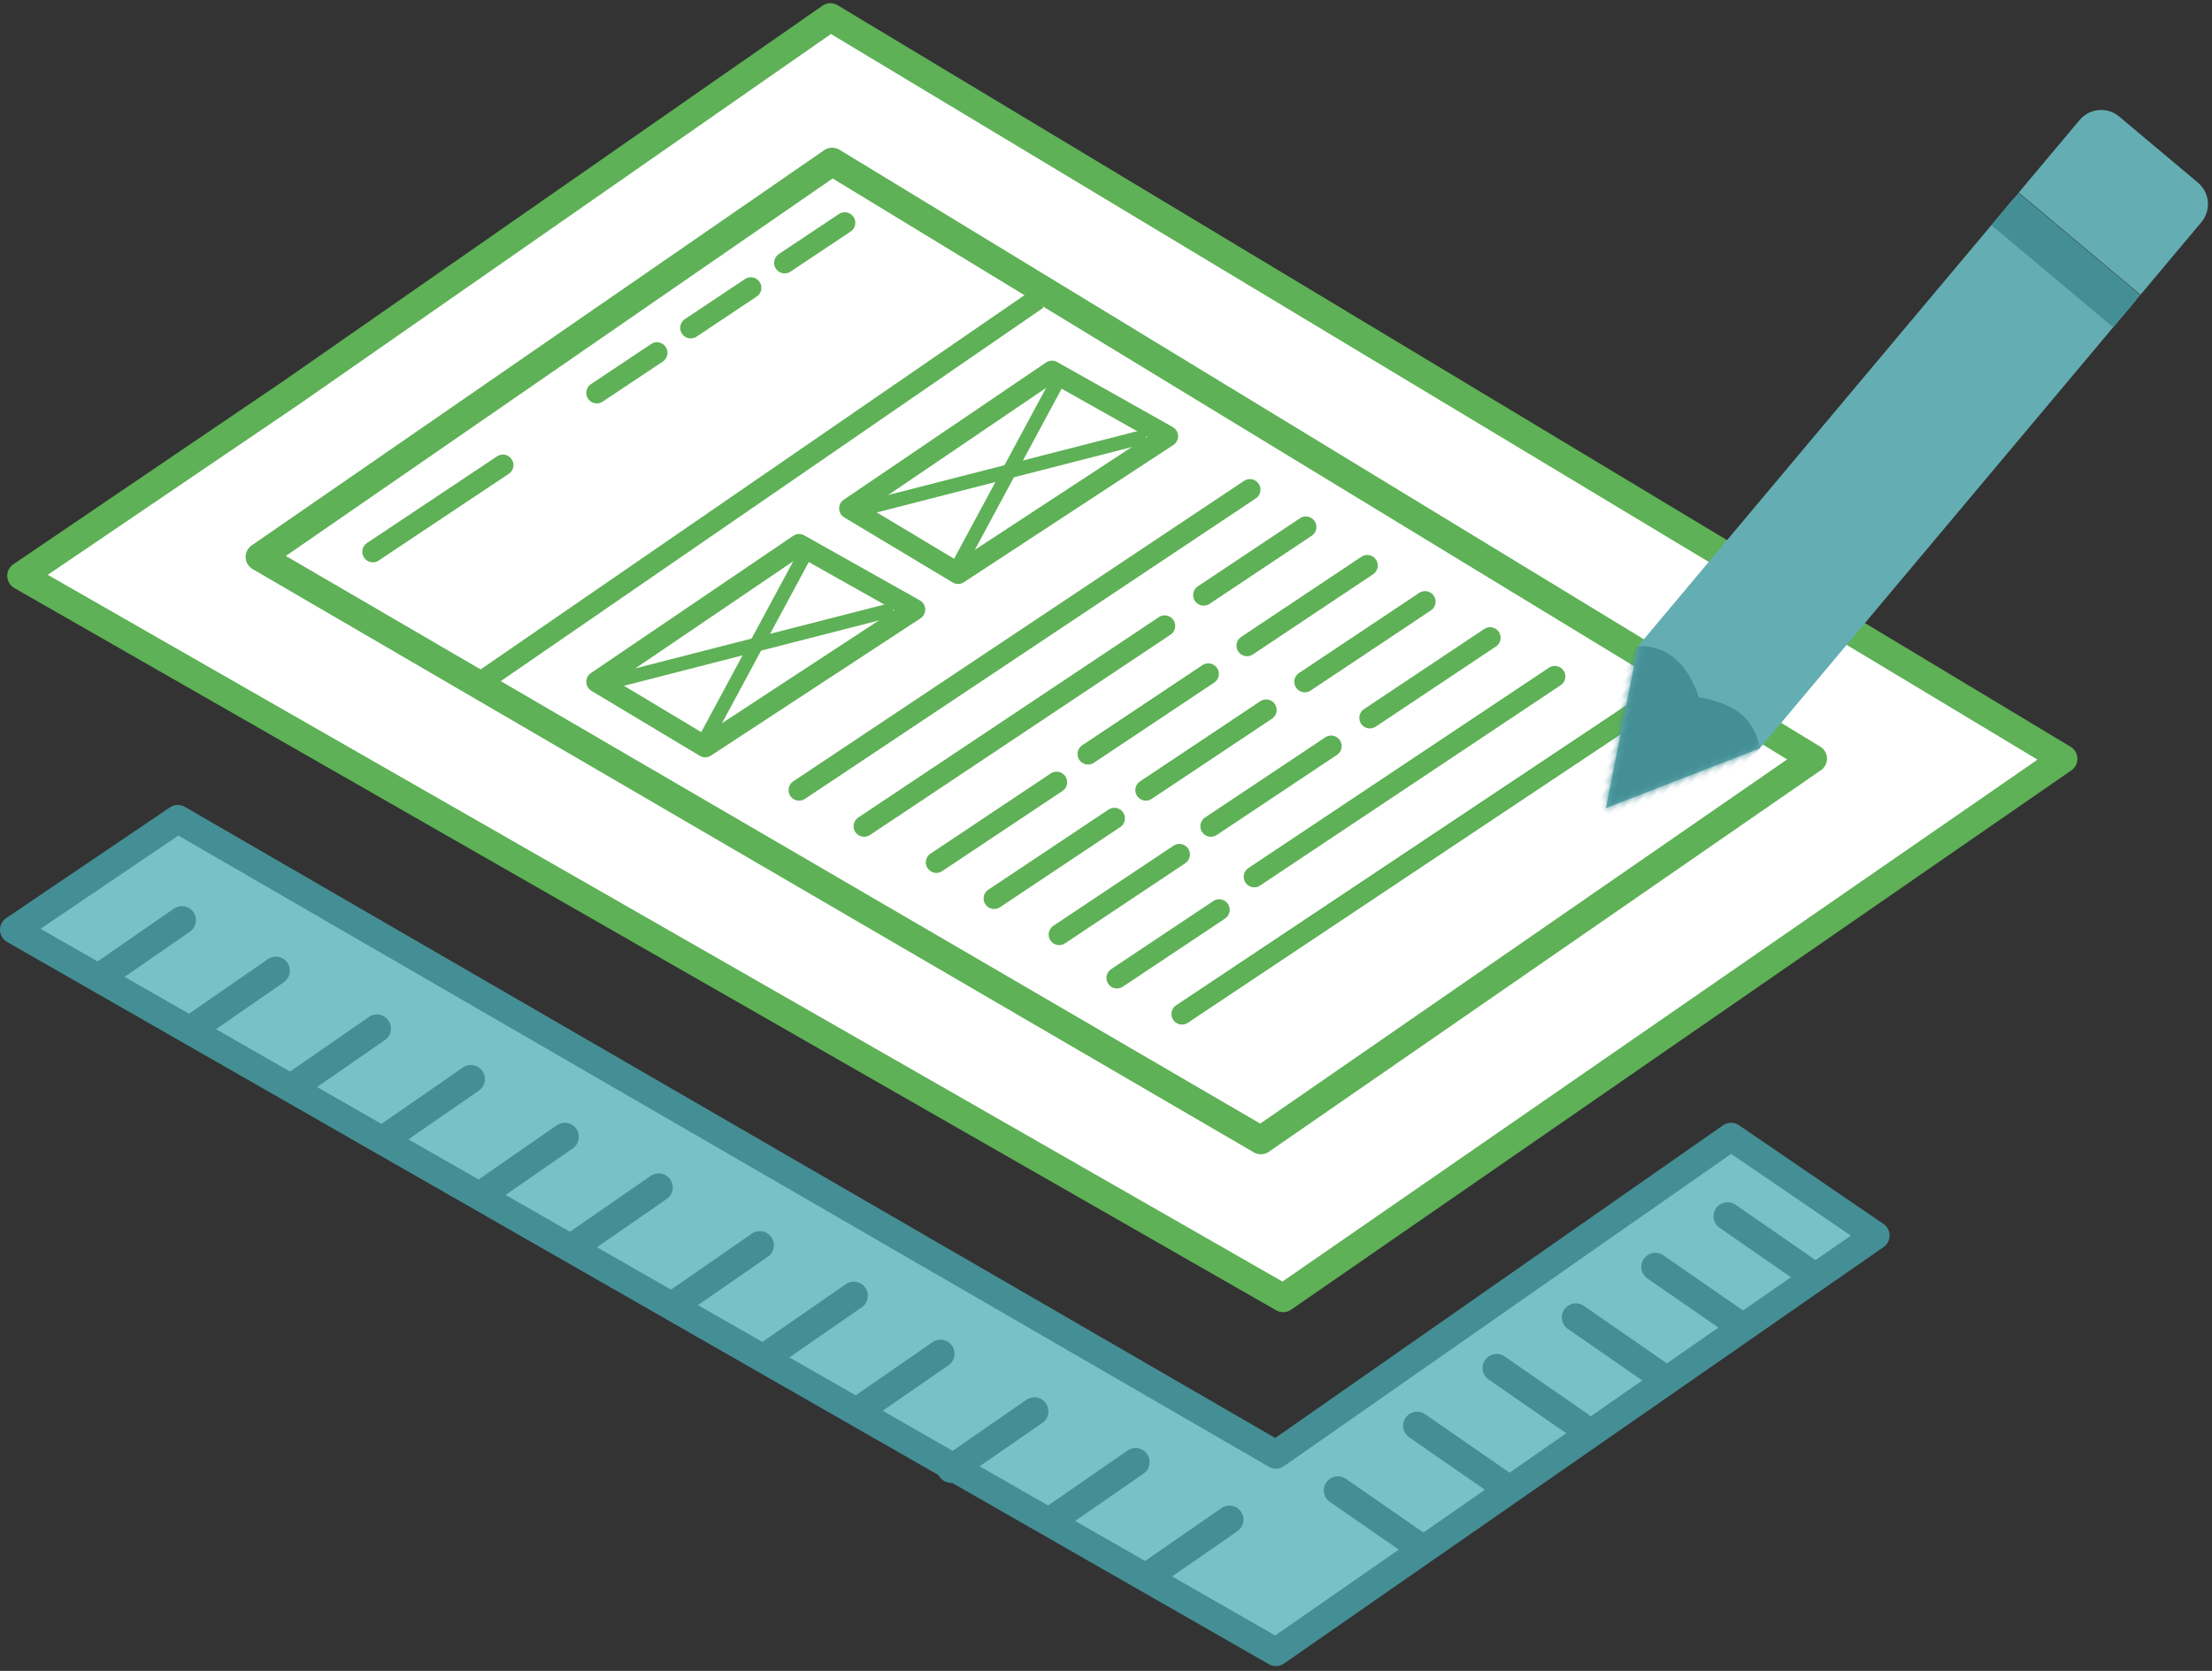 <?xml version="1.0" encoding="UTF-8"?>
<svg width="315px" height="238px" viewBox="0 0 315 238" version="1.1" xmlns="http://www.w3.org/2000/svg" xmlns:xlink="http://www.w3.org/1999/xlink">
    <rect x="0" y="0" width="315" height="238" fill="#333333" stroke="none"/>
    <!-- Generator: Sketch 43.2 (39069) - http://www.bohemiancoding.com/sketch -->
    <title>Design Sprint</title>
    <desc>Created with Sketch.</desc>
    <defs>
        <path d="M0.014,0.031 L22.648,0.031 L22.648,83.364 L0.014,83.364 L0.014,0.031 Z M11.331,103.94 L0.014,83.364 L22.648,83.364 L11.331,103.94 Z" id="path-1"></path>
    </defs>
    <g id="Page-1" stroke="none" stroke-width="1" fill="none" fill-rule="evenodd">
        <g id="Services" transform="translate(-107, -413)">
            <g id="Design-Sprint" transform="translate(109, 415)">
                <polygon id="Path-45-Copy-4" stroke="#448F95" stroke-width="4" fill="#77C2C7" stroke-linecap="round" stroke-linejoin="round" points="23.32 114.658 0 130.433 179.698 233.314 265.089 173.986 244.513 159.926 179.698 205.193"></polygon>
                <polygon id="Path-45-Copy-2" stroke="#5EB156" stroke-width="4" fill="#FFFFFF" stroke-linecap="round" stroke-linejoin="round" points="39.438 53.959 1.029 80.022 180.727 182.903 291.838 106.085 116.255 0.461"></polygon>
                <polygon id="Path-45-Copy-3" stroke="#5EB156" stroke-width="4" fill="#FFFFFF" stroke-linecap="round" stroke-linejoin="round" points="34.979 77.33 177.556 160.411 256.173 106.059 116.507 21.037"></polygon>
                <path d="M66.529,95.111 L145.748,40.584" id="Path-8" stroke="#5EB156" stroke-width="3"></path>
                <g id="Group-14" transform="translate(82.305, 75.564)" stroke="#5EB156">
                    <polygon id="Path-15" stroke-width="3" fill="#FFFFFF" stroke-linecap="round" stroke-linejoin="round" points="0.686 19.547 29.492 0 45.953 9.259 16.118 28.807"></polygon>
                    <path d="M16.118,27.778 L30.521,1.029" id="Path-16" stroke-width="2"></path>
                    <path d="M2.743,19.547 L42.867,9.259" id="Path-17" stroke-width="2"></path>
                </g>
                <g id="Group-14-Copy" transform="translate(118.313, 50.872)" stroke="#5EB156">
                    <polygon id="Path-15" stroke-width="3" fill="#FFFFFF" stroke-linecap="round" stroke-linejoin="round" points="0.686 19.547 29.492 0 45.953 9.259 16.118 28.807"></polygon>
                    <path d="M16.118,27.778 L30.521,1.029" id="Path-16" stroke-width="2"></path>
                    <path d="M2.743,19.547 L42.867,9.259" id="Path-17" stroke-width="2"></path>
                </g>
                <path d="M51.097,76.593 L69.616,64.247" id="Path-18" stroke="#5EB156" stroke-width="3" stroke-linecap="round"></path>
                <path d="M111.797,110.543 L175.998,67.742" id="Path-18-Copy-4" stroke="#5EB156" stroke-width="3" stroke-linecap="round"></path>
                <path d="M121.056,115.687 L163.857,87.153" id="Path-18-Copy-5" stroke="#5EB156" stroke-width="3" stroke-linecap="round"></path>
                <g id="Group-15" transform="translate(130.658, 108.486)" stroke="#5EB156" stroke-width="3" stroke-linecap="round">
                    <path d="M0.686,12.346 L17.806,0.932" id="Path-18-Copy-7"></path>
                    <path d="M8.916,17.49 L26.037,6.076" id="Path-18-Copy-8"></path>
                    <path d="M18.176,22.634 L35.296,11.22" id="Path-18-Copy-9"></path>
                </g>
                <g id="Group-15-Copy" transform="translate(152.263, 93.053)" stroke="#5EB156" stroke-width="3" stroke-linecap="round">
                    <path d="M0.686,12.346 L17.806,0.932" id="Path-18-Copy-7"></path>
                    <path d="M8.916,17.49 L26.037,6.076" id="Path-18-Copy-8"></path>
                    <path d="M18.176,22.634 L35.296,11.22" id="Path-18-Copy-9"></path>
                </g>
                <g id="Group-15-Copy-2" transform="translate(174.897, 77.621)" stroke="#5EB156" stroke-width="3" stroke-linecap="round">
                    <path d="M0.686,12.346 L17.806,0.932" id="Path-18-Copy-7"></path>
                    <path d="M8.916,17.49 L26.037,6.076" id="Path-18-Copy-8"></path>
                    <path d="M18.176,22.634 L35.296,11.22" id="Path-18-Copy-9"></path>
                </g>
                <path d="M169.41,82.765 L183.962,73.064" id="Path-18-Copy-6" stroke="#5EB156" stroke-width="3" stroke-linecap="round"></path>
                <path d="M157.064,137.292 L171.617,127.591" id="Path-18-Copy-11" stroke="#5EB156" stroke-width="3" stroke-linecap="round"></path>
                <path d="M166.324,142.436 L230.525,99.635" id="Path-18-Copy-12" stroke="#5EB156" stroke-width="3" stroke-linecap="round"></path>
                <path d="M176.612,122.889 L219.413,94.355" id="Path-18-Copy-10" stroke="#5EB156" stroke-width="3" stroke-linecap="round"></path>
                <path d="M82.99,53.959 L91.551,48.252" id="Path-18-Copy" stroke="#5EB156" stroke-width="3" stroke-linecap="round"></path>
                <path d="M96.365,44.7 L104.925,38.993" id="Path-18-Copy-2" stroke="#5EB156" stroke-width="3" stroke-linecap="round"></path>
                <path d="M109.739,35.44 L118.3,29.734" id="Path-18-Copy-3" stroke="#5EB156" stroke-width="3" stroke-linecap="round"></path>
                <g id="pencil" transform="translate(266.008, 66.504) rotate(40) translate(-266.008, -66.504) translate(254.508, 5.004)">
                    <g id="Rectangle-2" transform="translate(-0, 18.519)">
                        <mask id="mask-2" fill="white">
                            <use xlink:href="#path-1"></use>
                        </mask>
                        <use id="Mask" fill="#64AEB3" xlink:href="#path-1"></use>
                        <path d="M0.014,83.333 C0.014,83.333 1.981,81.306 5.144,81.306 C8.307,81.306 11.317,83.364 11.317,83.364 C11.317,83.364 14.53,81.306 17.49,81.306 C20.449,81.306 22.648,83.333 22.648,83.333 L22.648,108.055 L0.014,108.055 L0.014,83.333 Z" fill="#448F95" mask="url(#mask-2)"></path>
                    </g>
                    <path d="M0.014,4.021 C0.014,1.817 1.809,0.031 4.009,0.031 L18.654,0.031 C20.86,0.031 22.648,1.82 22.648,4.021 L22.648,17.52 L0.014,17.52 L0.014,4.021 Z" id="Rectangle-4-Copy" fill="#64AEB3"></path>
                    <path d="M0.014,20.576 L22.648,20.576" id="Path-4" stroke="#448F95" stroke-width="6"></path>
                </g>
                <path d="M12.06,137.263 L23.903,129.065" id="Path-19" stroke="#448F95" stroke-width="4" stroke-linecap="round"></path>
                <path d="M25.435,144.465 L37.277,136.267" id="Path-19-Copy" stroke="#448F95" stroke-width="4" stroke-linecap="round"></path>
                <path d="M39.838,152.695 L51.68,144.497" id="Path-19-Copy-3" stroke="#448F95" stroke-width="4" stroke-linecap="round"></path>
                <path d="M53.213,159.897 L65.055,151.699" id="Path-19-Copy-2" stroke="#448F95" stroke-width="4" stroke-linecap="round"></path>
                <path d="M66.587,168.128 L78.429,159.929" id="Path-19-Copy-7" stroke="#448F95" stroke-width="4" stroke-linecap="round"></path>
                <path d="M79.962,175.329 L91.804,167.131" id="Path-19-Copy-6" stroke="#448F95" stroke-width="4" stroke-linecap="round"></path>
                <path d="M94.365,183.56 L106.207,175.361" id="Path-19-Copy-5" stroke="#448F95" stroke-width="4" stroke-linecap="round"></path>
                <path d="M107.739,190.761 L119.582,182.563" id="Path-19-Copy-4" stroke="#448F95" stroke-width="4" stroke-linecap="round"></path>
                <path d="M120.085,199.021 L131.927,190.822" id="Path-19-Copy-11" stroke="#448F95" stroke-width="4" stroke-linecap="round"></path>
                <path d="M133.46,207.222 L145.302,199.024" id="Path-19-Copy-10" stroke="#448F95" stroke-width="4" stroke-linecap="round"></path>
                <path d="M147.863,214.453 L159.705,206.254" id="Path-19-Copy-9" stroke="#448F95" stroke-width="4" stroke-linecap="round"></path>
                <path d="M161.237,222.654 L173.08,214.456" id="Path-19-Copy-8" stroke="#448F95" stroke-width="4" stroke-linecap="round"></path>
                <path d="M255.859,179.444 L244.016,171.246" id="Path-20" stroke="#448F95" stroke-width="4" stroke-linecap="round"></path>
                <path d="M245.571,186.646 L233.728,178.448" id="Path-20-Copy" stroke="#448F95" stroke-width="4" stroke-linecap="round"></path>
                <path d="M234.254,193.848 L222.411,185.649" id="Path-20-Copy-3" stroke="#448F95" stroke-width="4" stroke-linecap="round"></path>
                <path d="M222.966,201.049 L211.123,192.851" id="Path-20-Copy-2" stroke="#448F95" stroke-width="4" stroke-linecap="round"></path>
                <path d="M211.649,209.28 L199.807,201.081" id="Path-20-Copy-5" stroke="#448F95" stroke-width="4" stroke-linecap="round"></path>
                <path d="M200.361,218.481 L188.518,210.283" id="Path-20-Copy-4" stroke="#448F95" stroke-width="4" stroke-linecap="round"></path>
            </g>
        </g>
    </g>
</svg>
